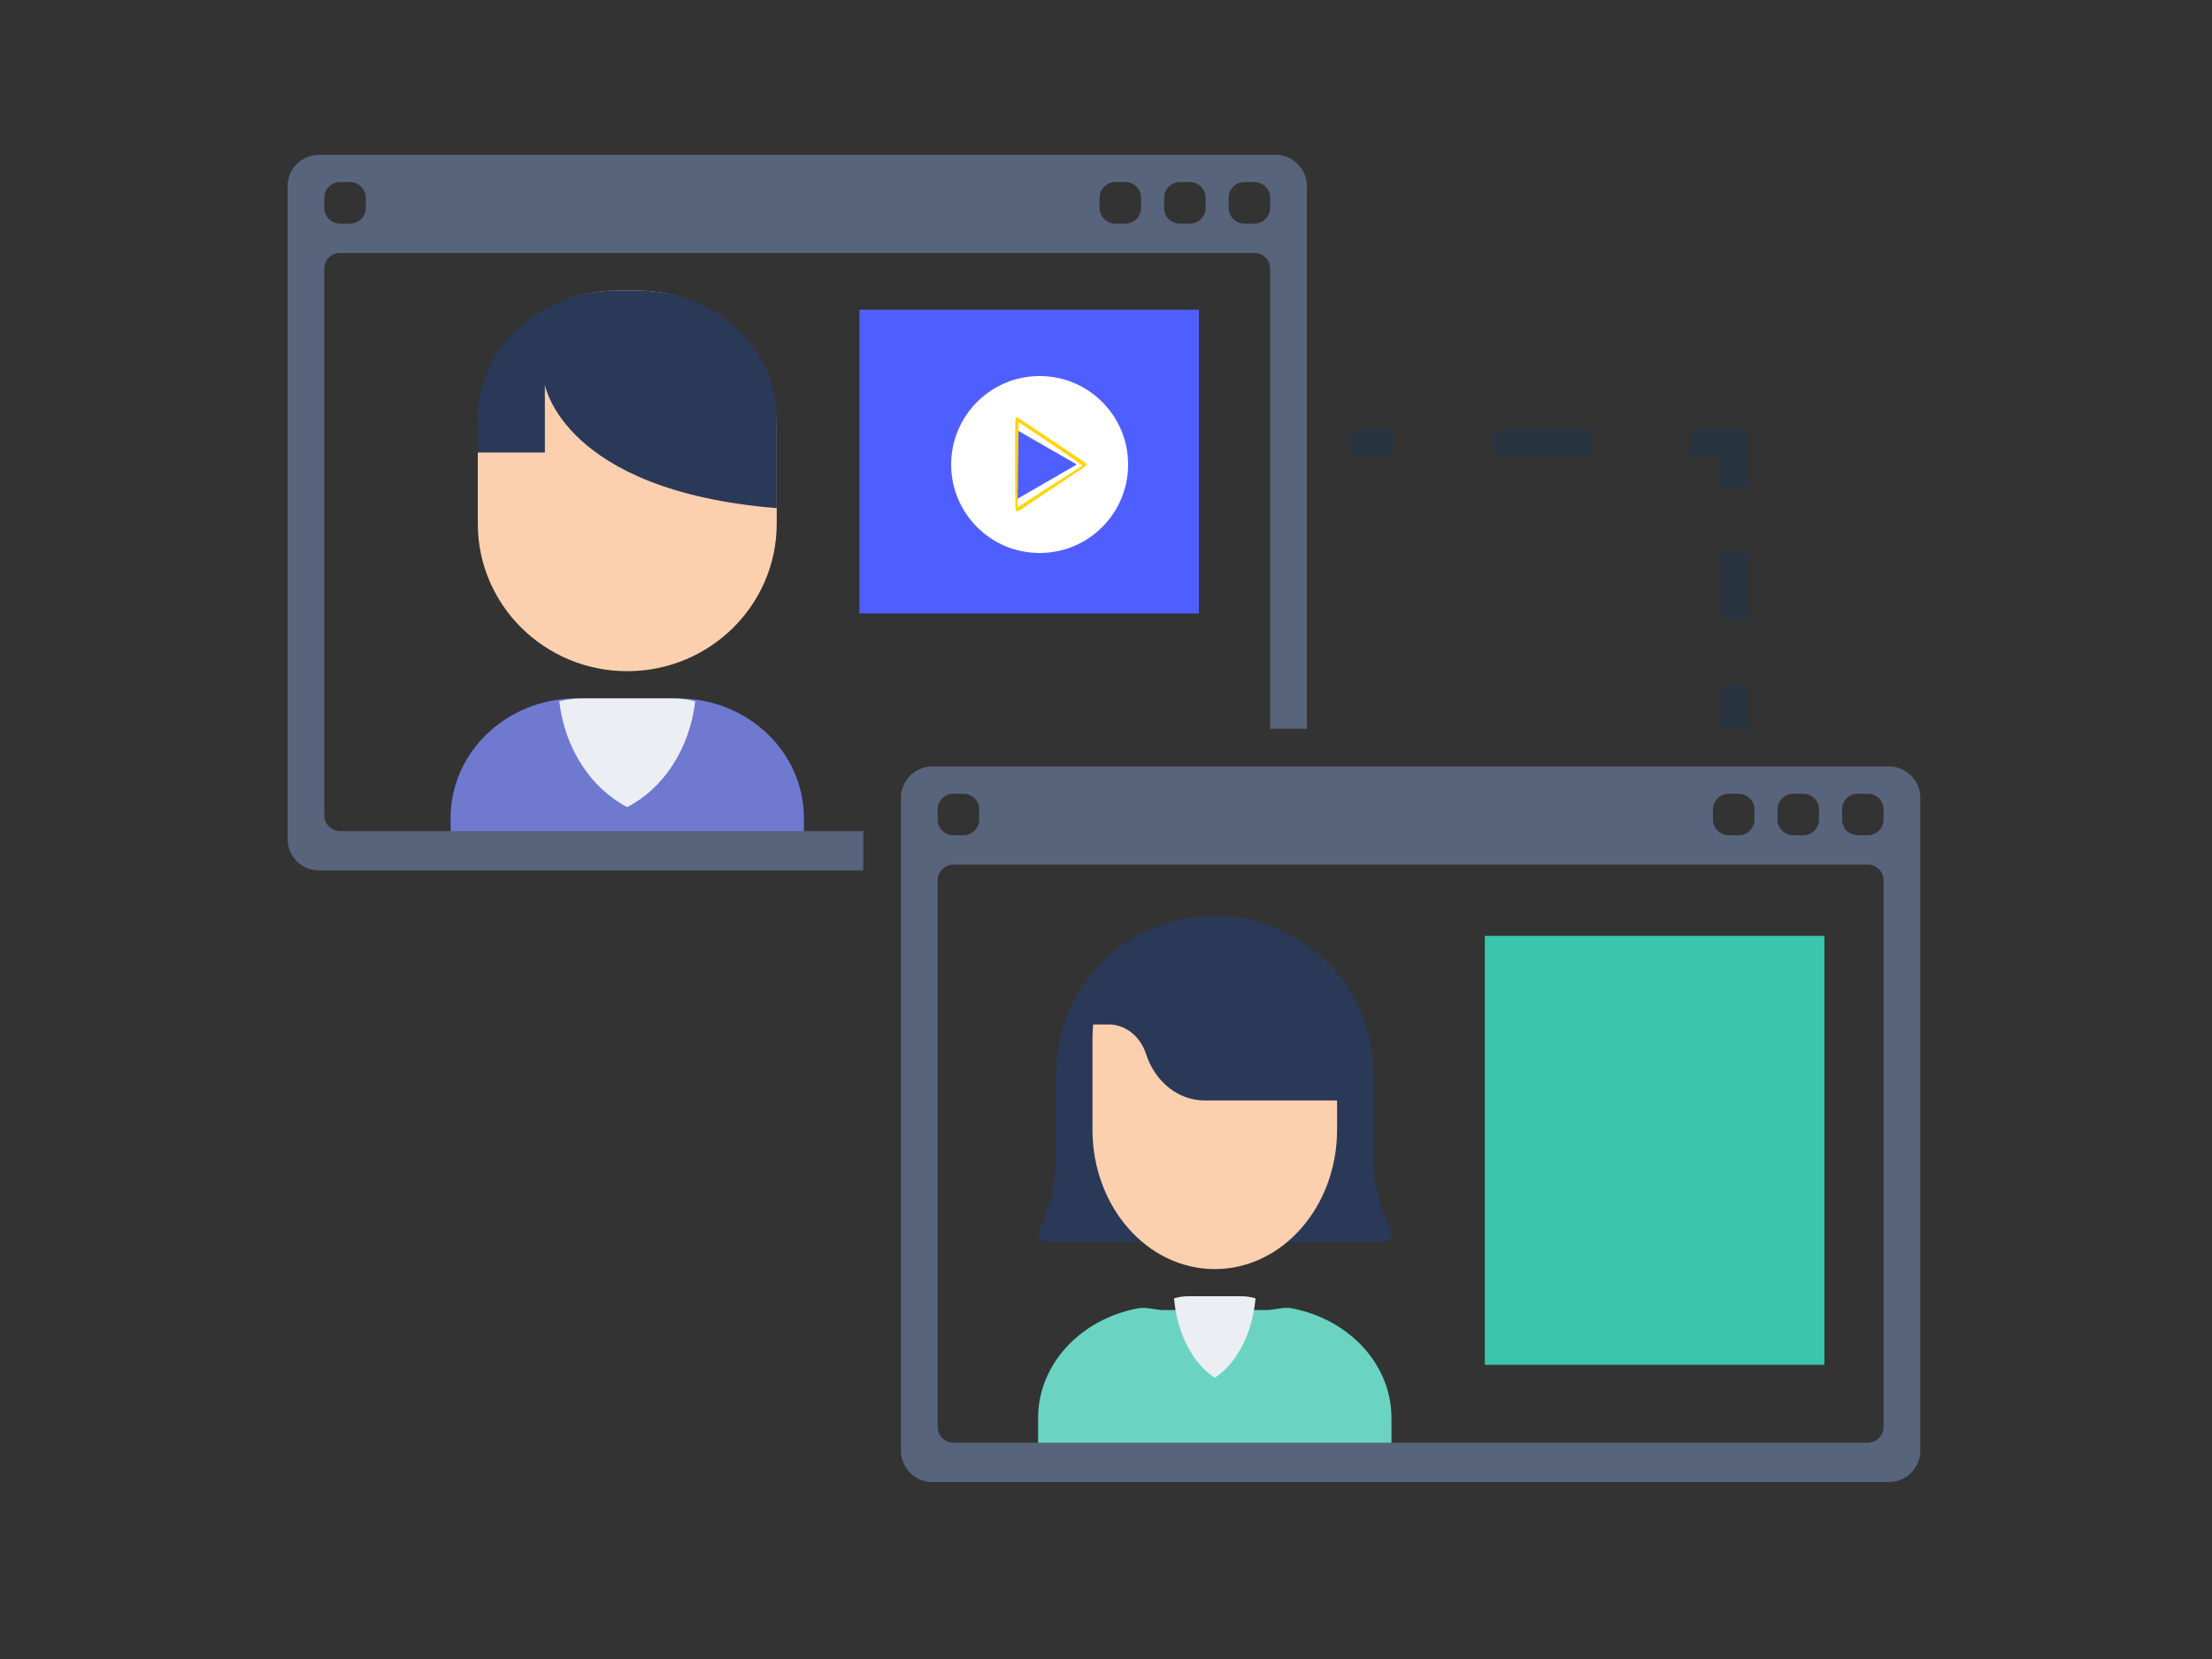 <svg width="100" height="75" viewBox="0 0 100 75" fill="none" xmlns="http://www.w3.org/2000/svg">
<rect x="0" y="0" width="100" height="75" fill="#333333" stroke="none"/>
<path fill-rule="evenodd" clip-rule="evenodd" d="M52.628 59.228H57.207C57.374 59.228 57.538 59.202 57.701 59.177C57.935 59.141 58.166 59.105 58.391 59.147C60.969 59.632 62.904 61.666 62.904 64.103V65.973H46.932V64.103C46.932 61.666 48.866 59.632 51.444 59.147C51.669 59.105 51.9 59.141 52.134 59.177C52.297 59.202 52.462 59.228 52.628 59.228Z" fill="#08B69A"/>
<path fill-rule="evenodd" clip-rule="evenodd" d="M52.628 59.228H57.207C57.374 59.228 57.538 59.202 57.701 59.177C57.935 59.141 58.166 59.105 58.391 59.147C60.969 59.632 62.904 61.666 62.904 64.103V65.973H46.932V64.103C46.932 61.666 48.866 59.632 51.444 59.147C51.669 59.105 51.9 59.141 52.134 59.177C52.297 59.202 52.462 59.228 52.628 59.228Z" fill="white" fill-opacity="0.4"/>
<path d="M62.087 52.413V48.524C62.087 44.59 58.877 41.401 54.918 41.401C50.958 41.401 47.748 44.59 47.748 48.524V52.413C47.748 53.46 47.408 54.739 46.98 55.547C46.836 55.818 47.033 56.144 47.342 56.144H62.494C62.803 56.144 62.999 55.818 62.855 55.547C62.427 54.739 62.087 53.46 62.087 52.413Z" fill="#2A3958"/>
<path fill-rule="evenodd" clip-rule="evenodd" d="M26.067 31.572H30.647C33.793 31.572 36.343 33.993 36.343 36.98V38.944H20.371V36.98C20.371 33.993 22.921 31.572 26.067 31.572Z" fill="#6F79CF"/>
<path d="M60.446 49.749V51.073C60.446 54.552 57.971 57.373 54.917 57.373C51.864 57.373 49.389 54.552 49.389 51.073V46.971C49.389 46.75 49.4 46.53 49.421 46.315H50.128C50.879 46.315 51.55 46.849 51.811 47.652C52.015 48.282 52.381 48.806 52.843 49.173C53.305 49.54 53.863 49.749 54.453 49.749H60.446V49.749Z" fill="#FCD0AE"/>
<path d="M56.76 58.697C56.557 58.635 56.347 58.601 56.132 58.601H53.702C53.487 58.601 53.277 58.635 53.074 58.697C53.219 60.306 53.936 61.652 54.917 62.287C55.898 61.652 56.615 60.306 56.76 58.697Z" fill="#EBEEF2"/>
<path d="M28.357 30.343C24.625 30.343 21.6 27.356 21.6 23.671V19.329C21.6 15.912 24.404 13.143 27.864 13.143H28.85C32.31 13.143 35.114 15.912 35.114 19.329V23.671C35.114 27.356 32.089 30.343 28.357 30.343Z" fill="#FCD0AE"/>
<path d="M35.114 18.907V22.972C25.449 22.188 24.633 17.391 24.633 17.391V20.459H21.6V18.907C21.6 15.723 24.404 13.143 27.864 13.143H28.85C32.31 13.143 35.114 15.723 35.114 18.907Z" fill="#2A3958"/>
<path d="M31.428 31.7C31.09 31.617 30.741 31.572 30.381 31.572H26.332C25.973 31.572 25.623 31.617 25.285 31.7C25.527 33.846 26.722 35.64 28.357 36.487C29.992 35.64 31.186 33.846 31.428 31.7Z" fill="#EBEEF2"/>
<path fill-rule="evenodd" clip-rule="evenodd" d="M85.151 37.05C85.151 37.442 84.835 37.759 84.442 37.759H83.986C83.593 37.759 83.277 37.442 83.277 37.05V36.592C83.277 36.201 83.593 35.883 83.986 35.883H84.442C84.835 35.883 85.151 36.201 85.151 36.592V37.05ZM85.152 64.511C85.152 64.903 84.835 65.22 84.443 65.22H43.1C42.708 65.22 42.391 64.903 42.391 64.511V39.797C42.391 39.405 42.708 39.088 43.1 39.088H84.443C84.835 39.088 85.152 39.405 85.152 39.797V64.511ZM42.391 36.592C42.391 36.201 42.708 35.883 43.1 35.883H43.558C43.949 35.883 44.267 36.201 44.267 36.592V37.05C44.267 37.442 43.949 37.759 43.558 37.759H43.1C42.708 37.759 42.391 37.442 42.391 37.05V36.592ZM77.44 36.592C77.44 36.201 77.758 35.883 78.15 35.883H78.607C78.999 35.883 79.316 36.201 79.316 36.592V37.05C79.316 37.442 78.999 37.759 78.607 37.759H78.15C77.758 37.759 77.44 37.442 77.44 37.05V36.592ZM80.358 36.592C80.358 36.201 80.676 35.883 81.067 35.883H81.525C81.917 35.883 82.236 36.201 82.236 36.592V37.05C82.236 37.442 81.917 37.759 81.525 37.759H81.067C80.676 37.759 80.358 37.442 80.358 37.05V36.592ZM85.396 34.65H42.149C41.366 34.65 40.73 35.285 40.73 36.068V65.582C40.73 66.365 41.366 67 42.149 67H85.396C86.177 67 86.814 66.365 86.814 65.582V36.068C86.814 35.285 86.177 34.65 85.396 34.65Z" fill="#58647B"/>
<rect x="38.852" y="14" width="15.35" height="13.734" fill="#4F5FFF"/>
<path fill-rule="evenodd" clip-rule="evenodd" d="M43 21.003C42.999 18.794 44.789 17.001 46.997 17C49.206 16.997 50.999 18.789 51 20.998C51.003 23.206 49.212 24.998 47.002 25C44.793 25.003 43.002 23.212 43 21.003ZM45.968 22.567L48.626 21.03C48.65 21.015 48.663 21.003 48.667 20.997C48.666 20.996 48.663 20.994 48.661 20.992C48.654 20.987 48.643 20.979 48.626 20.968L45.965 19.435C45.946 19.424 45.931 19.419 45.923 19.416C45.921 19.415 45.919 19.415 45.918 19.414C45.917 19.421 45.915 19.436 45.912 19.465L45.916 22.538C45.916 22.562 45.919 22.578 45.921 22.585C45.93 22.583 45.946 22.579 45.968 22.567Z" fill="white"/>
<path d="M48.983 21.08L48.983 21.08L46.089 23.018C46.058 23.04 46.034 23.046 46.021 23.049L45.976 23.059L45.962 23.015L48.983 21.08ZM48.983 21.08L48.984 21.079C49.013 21.059 49.032 21.039 49.042 21.024L49.067 20.985L49.031 20.957L49.031 20.957C49.03 20.957 49.03 20.957 49.029 20.956L49.027 20.954L49.017 20.946C49.009 20.939 48.998 20.931 48.984 20.921L48.984 20.921L48.983 20.919L46.086 18.985M48.983 21.08L48.955 20.961L46.058 19.027M46.027 18.955L45.968 18.927L45.957 18.991C45.955 19.002 45.953 19.024 45.95 19.06L45.95 19.06L45.95 19.064L45.953 22.941C45.953 22.941 45.953 22.941 45.953 22.941L46 19.064C46 19.06 46.001 19.056 46.001 19.052C45.998 19.051 45.996 19.05 45.994 19.049C45.991 19.048 45.988 19.047 45.985 19.045L46.006 19L46.056 19.009C46.055 19.011 46.054 19.016 46.054 19.024C46.055 19.025 46.056 19.026 46.058 19.027M46.027 18.955L46.027 18.955C46.027 18.955 46.027 18.955 46.027 18.955ZM46.027 18.955C46.027 18.955 46.028 18.955 46.028 18.955L46.032 18.957C46.036 18.958 46.04 18.96 46.046 18.962C46.057 18.968 46.07 18.975 46.086 18.985M46.086 18.985L46.085 18.985L46.058 19.027M46.086 18.985C46.086 18.986 46.086 18.986 46.086 18.986L46.058 19.027" fill="#FCD740" stroke="#FED602" stroke-width="0.1"/>
<rect x="67.127" y="42.309" width="15.35" height="19.389" fill="#08B69A"/>
<rect x="67.127" y="42.309" width="15.35" height="19.389" fill="white" fill-opacity="0.2"/>
<path fill-rule="evenodd" clip-rule="evenodd" d="M14.66 8.942C14.66 8.551 14.978 8.233 15.369 8.233H15.827C16.219 8.233 16.536 8.551 16.536 8.942V9.4C16.536 9.792 16.219 10.109 15.827 10.109H15.369C14.978 10.109 14.66 9.792 14.66 9.4V8.942ZM49.71 8.942C49.71 8.551 50.027 8.233 50.419 8.233H50.877C51.269 8.233 51.586 8.551 51.586 8.942V9.4C51.586 9.792 51.269 10.109 50.877 10.109H50.419C50.027 10.109 49.71 9.792 49.71 9.4V8.942ZM52.628 8.942C52.628 8.551 52.946 8.233 53.337 8.233H53.795C54.187 8.233 54.504 8.551 54.504 8.942V9.4C54.504 9.792 54.187 10.109 53.795 10.109H53.337C52.946 10.109 52.628 9.792 52.628 9.4V8.942ZM55.546 8.942C55.546 8.551 55.864 8.233 56.255 8.233H56.713C57.105 8.233 57.422 8.551 57.422 8.942V9.4C57.422 9.792 57.105 10.109 56.713 10.109H56.255C55.864 10.109 55.546 9.792 55.546 9.4V8.942ZM39.028 37.57H15.369C14.978 37.57 14.66 37.253 14.66 36.861V12.147C14.66 11.755 14.978 11.437 15.369 11.437H56.713C57.104 11.437 57.422 11.755 57.422 12.147V32.947H59.082V8.418C59.082 7.635 58.447 7 57.664 7H14.418C13.635 7 13 7.635 13 8.418V37.932C13 38.715 13.635 39.35 14.418 39.35H39.028V37.57Z" fill="#58647B"/>
<path fill-rule="evenodd" clip-rule="evenodd" d="M61.01 20.633H63.012V19.431H61.01V20.633Z" fill="#283540"/>
<path fill-rule="evenodd" clip-rule="evenodd" d="M67.484 20.633H71.957V19.431H67.484V20.633Z" fill="#283540"/>
<path fill-rule="evenodd" clip-rule="evenodd" d="M79.031 22.035H77.829V20.633H76.428V19.431H79.031V22.035Z" fill="#283540"/>
<path fill-rule="evenodd" clip-rule="evenodd" d="M77.83 27.975H79.031V25.005H77.83V27.975Z" fill="#283540"/>
<path fill-rule="evenodd" clip-rule="evenodd" d="M77.83 32.947H79.031V30.944H77.83V32.947Z" fill="#283540"/>
</svg>
